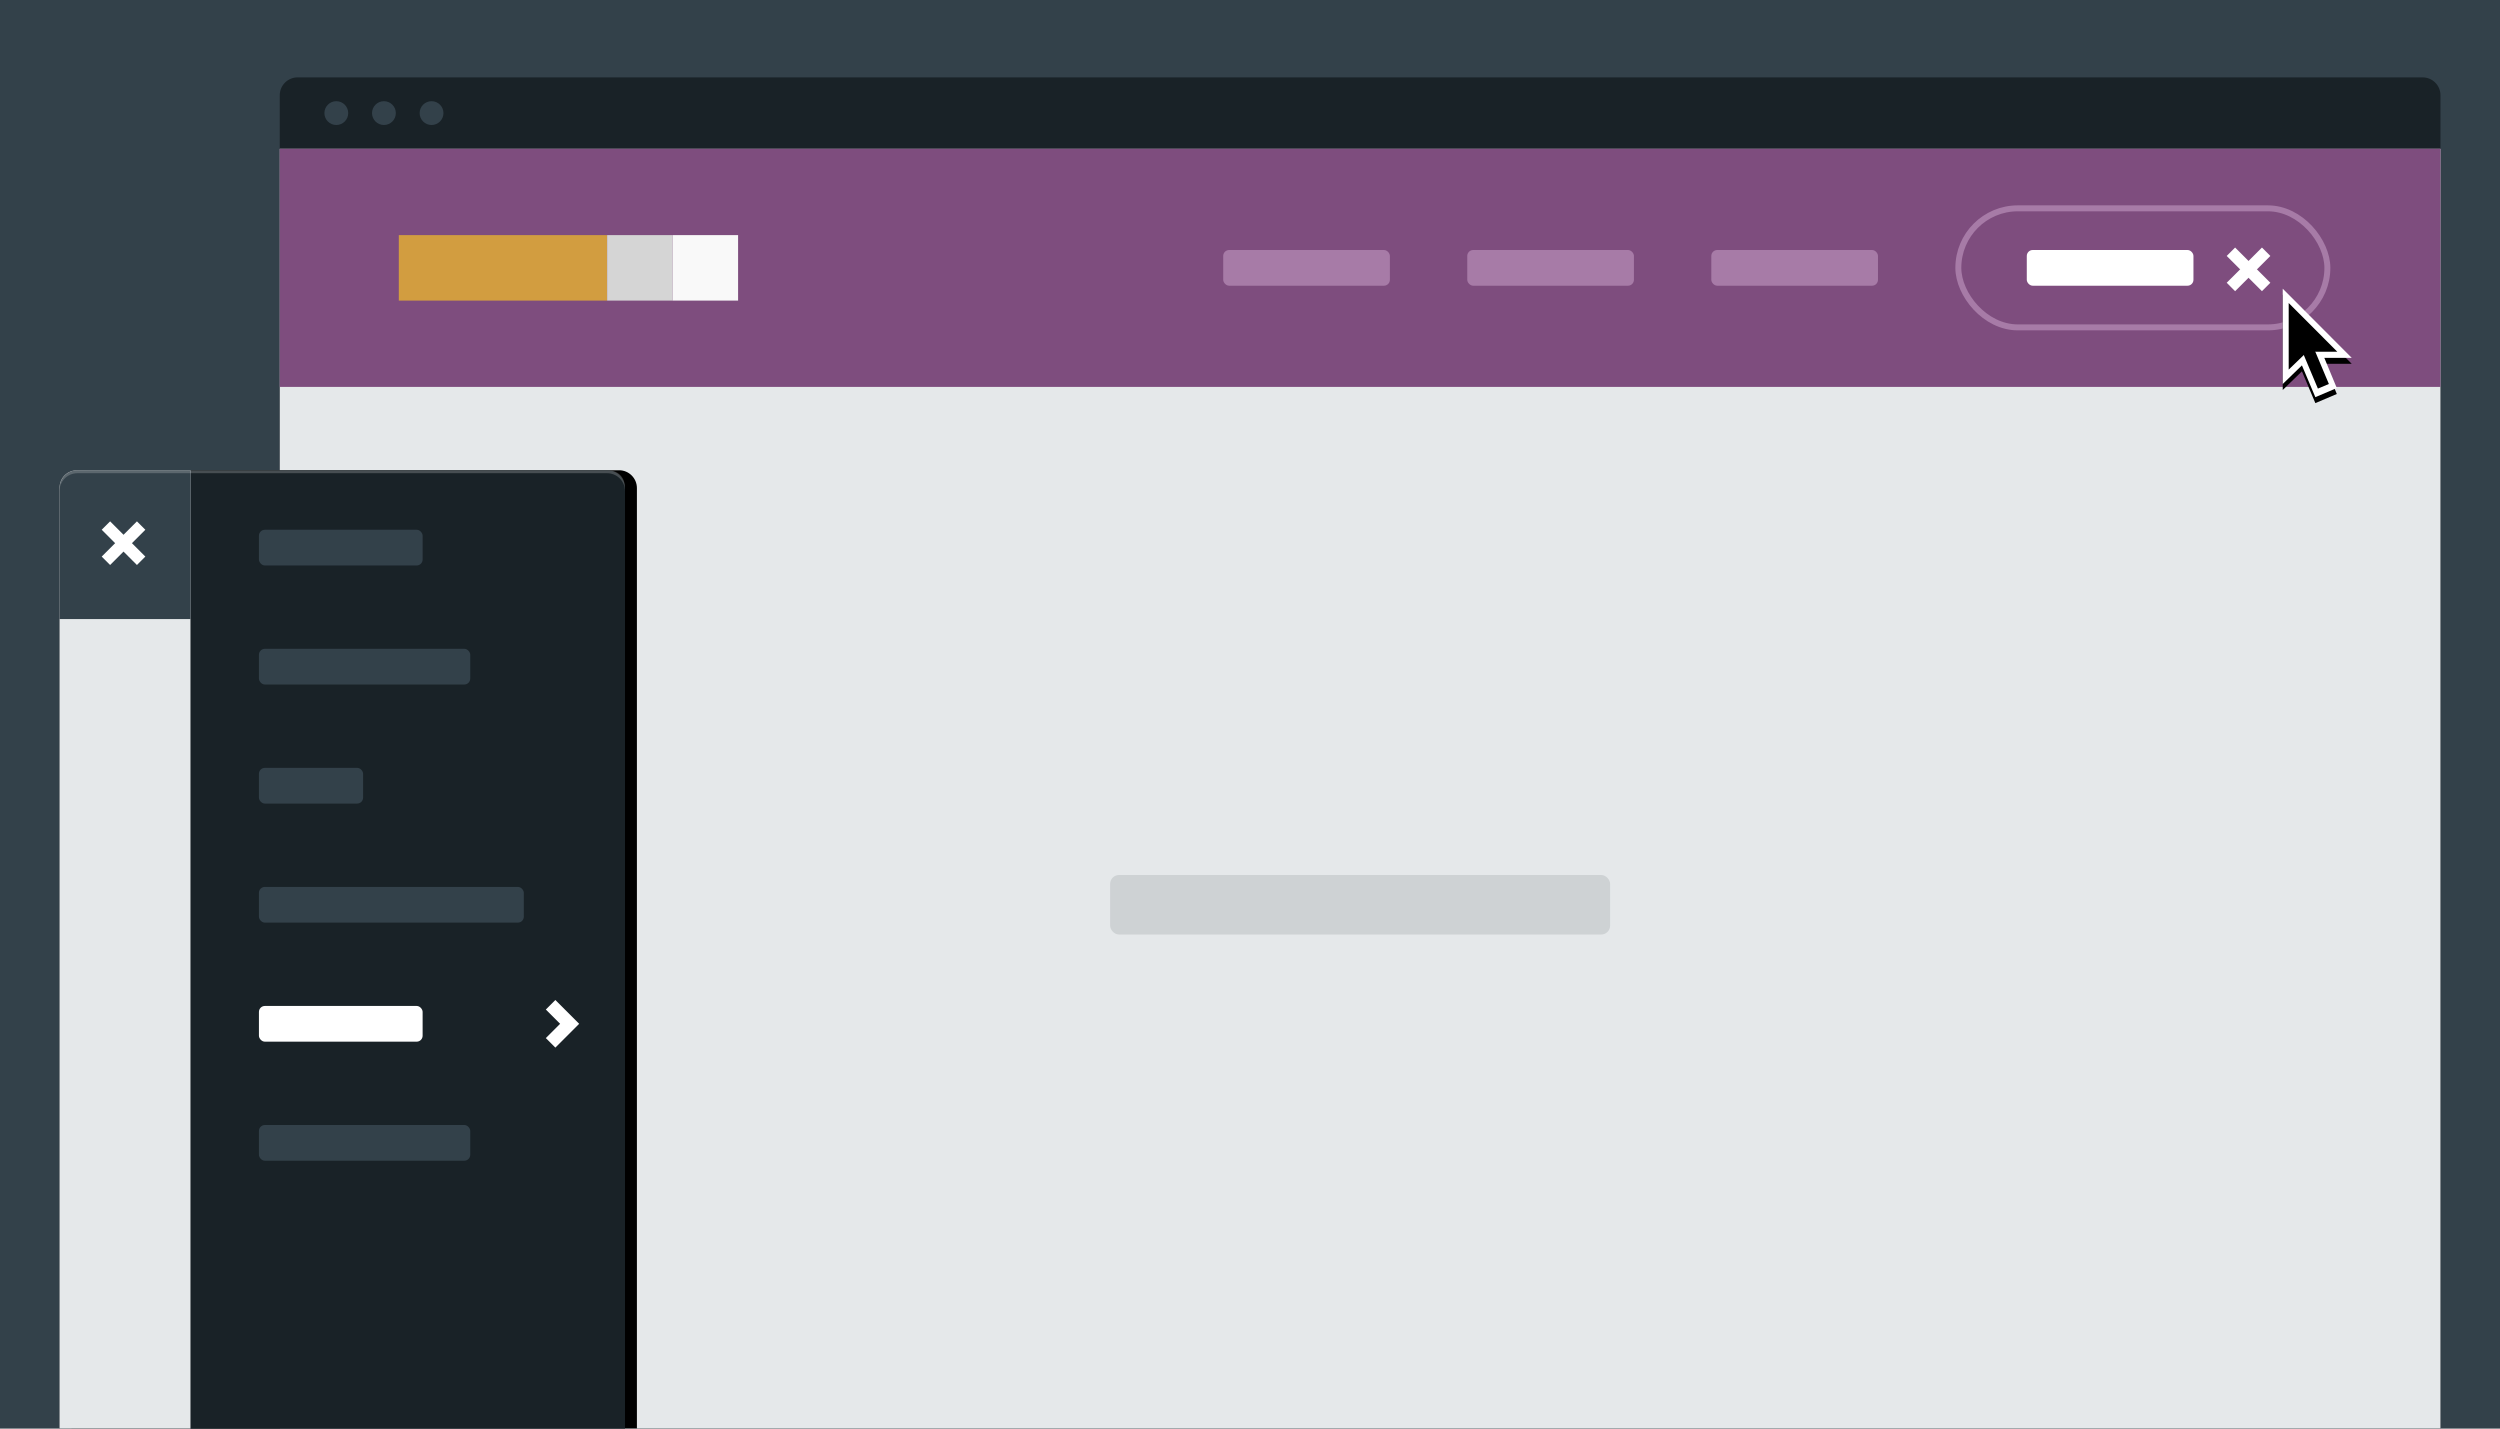 <?xml version="1.0" encoding="UTF-8"?>
<svg width="840px" height="480px" viewBox="0 0 840 480" version="1.1" xmlns="http://www.w3.org/2000/svg" xmlns:xlink="http://www.w3.org/1999/xlink">
    <!-- Generator: Sketch 49 (51002) - http://www.bohemiancoding.com/sketch -->
    <title>secondary-sliding-navigation-featured</title>
    <desc>Created with Sketch.</desc>
    <defs>
        <path d="M6,0 L184,0 C187.314,-6.08718376e-16 190,2.686 190,6 L190,322 L0,322 L0,6 C-4.05812251e-16,2.686 2.686,6.08718376e-16 6,0 Z" id="path-1"></path>
        <filter x="-14.7%" y="-9.9%" width="133.7%" height="119.9%" filterUnits="objectBoundingBox" id="filter-2">
            <feOffset dx="4" dy="0" in="SourceAlpha" result="shadowOffsetOuter1"></feOffset>
            <feGaussianBlur stdDeviation="10" in="shadowOffsetOuter1" result="shadowBlurOuter1"></feGaussianBlur>
            <feColorMatrix values="0 0 0 0 0   0 0 0 0 0   0 0 0 0 0  0 0 0 0.198 0" type="matrix" in="shadowBlurOuter1"></feColorMatrix>
        </filter>
        <polygon id="path-3" points="13.968 23.238 18.168 33.378 18.17 33.38 10.958 36.448 6.449 25.767 0 32.03 0 0 23.182 23.238"></polygon>
        <filter x="-133.7%" y="-79.6%" width="367.4%" height="270.1%" filterUnits="objectBoundingBox" id="filter-4">
            <feOffset dx="0" dy="2" in="SourceAlpha" result="shadowOffsetOuter1"></feOffset>
            <feGaussianBlur stdDeviation="10" in="shadowOffsetOuter1" result="shadowBlurOuter1"></feGaussianBlur>
            <feColorMatrix values="0 0 0 0 0   0 0 0 0 0   0 0 0 0 0  0 0 0 0.202 0" type="matrix" in="shadowBlurOuter1"></feColorMatrix>
        </filter>
    </defs>
    <g id="secondary-sliding-navigation-featured" stroke="none" stroke-width="1" fill="none" fill-rule="evenodd">
        <polygon id="bg" fill="#33414A" points="0 480 840 480 840 0 0 0"></polygon>
        <g id="desktop" transform="translate(94, 26)">
            <path d="M726,454 L0,454 L0,6 C0,2.687 2.687,0 6,0 L720,0 C723.313,0 726,2.687 726,6 L726,454 Z" id="container_bg" fill="#192227"></path>
            <polygon id="Combined-Shape" fill="#E5E8EA" points="0 24 726 24 726 454 0 454"></polygon>
            <polygon id="Combined-Shape-Copy" fill="#7E4D7E" points="0 24 726 24 726 104 0 104"></polygon>
            <rect id="Rectangle" fill="#D29D40" x="40" y="53" width="70" height="22"></rect>
            <rect id="Rectangle-Copy" fill="#D5D5D5" x="110" y="53" width="22" height="22"></rect>
            <rect id="Rectangle-Copy-2" fill="#F9F9F9" x="132" y="53" width="22" height="22"></rect>
            <rect id="Rectangle-2" fill="#A77BA7" x="317" y="58" width="56" height="12" rx="2"></rect>
            <rect id="Rectangle-2-Copy" fill="#A77BA7" x="399" y="58" width="56" height="12" rx="2"></rect>
            <rect id="Rectangle-2-Copy-2" fill="#A77BA7" x="481" y="58" width="56" height="12" rx="2"></rect>
            <rect id="Rectangle-2-Copy-3" fill="#FFFFFF" x="587" y="58" width="56" height="12" rx="2"></rect>
            <rect id="Rectangle-3" stroke="#A77BA7" stroke-width="2" x="564" y="44" width="124" height="40" rx="20"></rect>
            <g id="x" transform="translate(657, 60)" stroke="#FFFFFF" stroke-linecap="square" stroke-width="4">
                <path d="M0,0 L9.011,9.011" id="Line"></path>
                <path d="M9.011,0 L0,9.011" id="Line-Copy"></path>
            </g>
            <g id="dots" transform="translate(15, 8)" fill="#33414A">
                <path d="M8,4 C8,6.209 6.209,8 4,8 C1.791,8 0,6.209 0,4 C0,1.791 1.791,0 4,0 C6.209,0 8,1.791 8,4" id="Fill-6"></path>
                <path d="M24,4 C24,6.209 22.209,8 20,8 C17.791,8 16,6.209 16,4 C16,1.791 17.791,0 20,0 C22.209,0 24,1.791 24,4" id="Fill-8"></path>
                <path d="M40,4 C40,6.209 38.209,8 36,8 C33.791,8 32,6.209 32,4 C32,1.791 33.791,0 36,0 C38.209,0 40,1.791 40,4" id="Fill-10"></path>
            </g>
            <rect id="Rectangle-4" fill="#CED2D4" x="279" y="268" width="168" height="20" rx="3"></rect>
        </g>
        <g id="mobile" transform="translate(20, 158)">
            <g id="mobile_bg">
                <use fill="black" fill-opacity="1" filter="url(#filter-2)" xlink:href="#path-1"></use>
                <use fill="#192227" fill-rule="evenodd" xlink:href="#path-1"></use>
            </g>
            <path d="M44,0 L44,322 L0,322 L0,6 C-4.05812251e-16,2.686 2.686,6.08718376e-16 6,0 L44,0 Z" id="Combined-Shape" fill="#E5E8EA"></path>
            <path d="M44,50 L0,50 L0,6 C-4.05812251e-16,2.686 2.686,6.08718376e-16 6,0 L44,0 L44,50 Z" id="Combined-Shape" fill="#33414A"></path>
            <g id="x" transform="translate(17, 20)" stroke="#FFFFFF" stroke-linecap="square" stroke-width="4">
                <path d="M0,0 L9.011,9.011" id="Line"></path>
                <path d="M9.011,0 L0,9.011" id="Line-Copy"></path>
            </g>
            <rect id="Rectangle-5" fill="#33414A" x="67" y="20" width="55" height="12" rx="2"></rect>
            <rect id="Rectangle-5-Copy" fill="#33414A" x="67" y="60" width="71" height="12" rx="2"></rect>
            <rect id="Rectangle-5-Copy-2" fill="#33414A" x="67" y="100" width="35" height="12" rx="2"></rect>
            <rect id="Rectangle-5-Copy-3" fill="#33414A" x="67" y="140" width="89" height="12" rx="2"></rect>
            <rect id="Rectangle-5-Copy-4" fill="#FFFFFF" x="67" y="180" width="55" height="12" rx="2"></rect>
            <g id="bold-right-copy" transform="translate(169, 186) rotate(-360) translate(-169, -186) translate(163, 178)" fill="#FFFFFF" fill-rule="nonzero">
                <polygon id="Shape" points="3.6 0 0.4 3.2 5.2 8 0.4 12.8 3.6 16 11.6 8"></polygon>
            </g>
            <rect id="Rectangle-5-Copy-5" fill="#33414A" x="67" y="220" width="71" height="12" rx="2"></rect>
            <path d="M0,7 L0,6 C0,2.687 2.077,0 6,0 L184,0 C188.065,0 190,2.687 190,6 L190,7 C190,3.687 187.313,1 184,1 L6,1 C2.687,1 0,3.687 0,7 Z" id="inner-shadow" fill="#FFFFFF" opacity="0.202"></path>
        </g>
        <g id="default" transform="translate(767, 97)" fill-rule="nonzero">
            <g id="Combined-Shape">
                <use fill="black" fill-opacity="1" filter="url(#filter-4)" xlink:href="#path-3"></use>
                <use fill="#FFFFFF" fill-rule="evenodd" xlink:href="#path-3"></use>
            </g>
            <polygon id="Shape" fill="#000000" points="15.502 32.018 11.814 33.566 5.614 18.818 9.296 17.268 15.502 32.018"></polygon>
            <polygon id="Shape" fill="#000000" points="2 4.814 2 27.19 7.938 21.458 8.794 21.18 18.33 21.18"></polygon>
        </g>
    </g>
</svg>